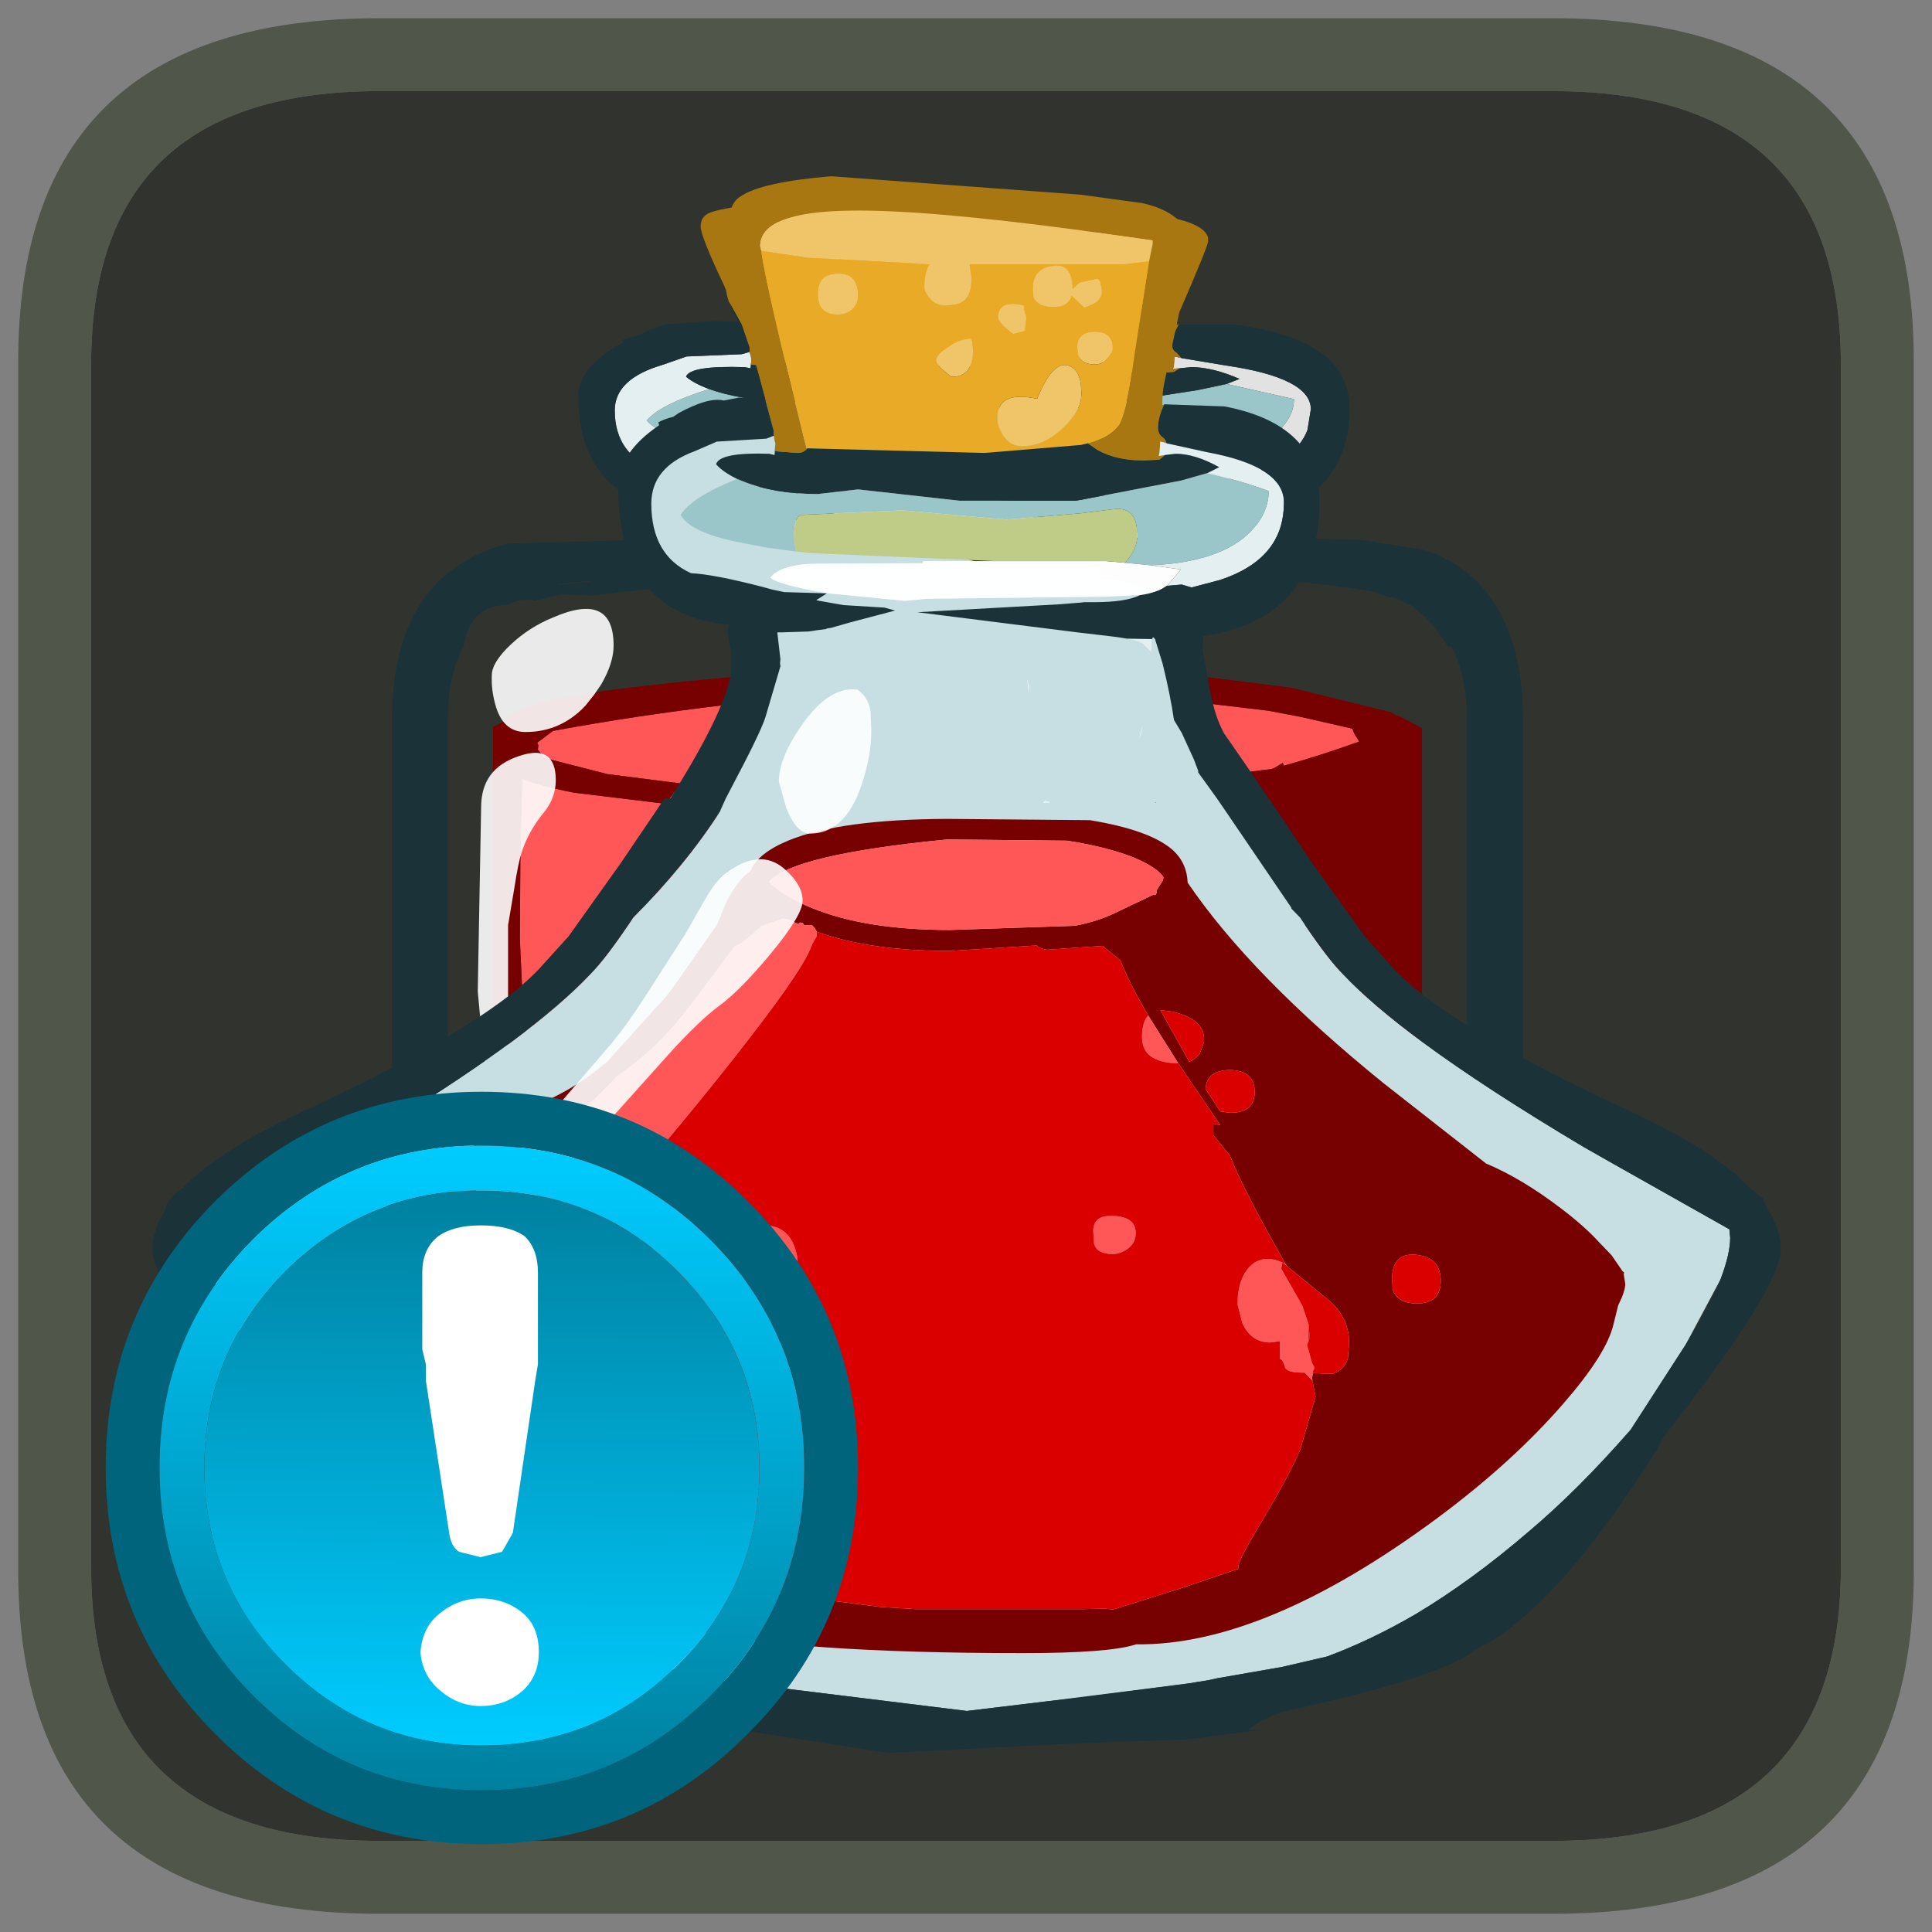 <?xml version="1.0" encoding="UTF-8" standalone="no"?>
<svg xmlns:ffdec="https://www.free-decompiler.com/flash" xmlns:xlink="http://www.w3.org/1999/xlink" ffdec:objectType="frame" height="53.0px" width="53.0px" xmlns="http://www.w3.org/2000/svg">
  <rect width="100%" height="100%" fill="#808080" stroke="none"/>
  <g transform="matrix(1.0, 0.0, 0.0, 1.0, 2.5, 2.5)">
    <use ffdec:characterId="1696" height="52.0" id="am_CacheIcon" transform="matrix(1.0, 0.0, 0.0, 1.0, -2.0, -2.0)" width="52.0" xlink:href="#sprite0"/>
    <use ffdec:characterId="1701" height="136.15" id="am_IconSmall" transform="matrix(0.308, 0.0, 0.0, 0.308, 8.25, 3.013)" width="100.75" xlink:href="#sprite1"/>
    <use ffdec:characterId="1708" height="188.05" id="am_IconLarge" transform="matrix(0.214, 0.0, 0.0, 0.23, 1.682, 2.335)" width="208.75" xlink:href="#sprite4"/>
    <use ffdec:characterId="433" height="41.95" id="am_PendingIcon" transform="matrix(0.492, 0.0, 0.0, 0.492, 0.4, 27.45)" width="41.95" xlink:href="#sprite8"/>
  </g>
  <defs>
    <g id="sprite0" transform="matrix(1.0, 0.0, 0.0, 1.0, 0.0, 0.0)">
      <use ffdec:characterId="1695" height="52.0" transform="matrix(1.0, 0.0, 0.0, 1.0, 0.0, 0.0)" width="52.0" xlink:href="#shape0"/>
    </g>
    <g id="shape0" transform="matrix(1.0, 0.0, 0.0, 1.0, 0.0, 0.0)">
      <path d="M50.0 42.5 L50.0 9.5 Q50.0 2.0 42.1 2.0 L9.9 2.0 Q2.0 2.0 2.0 9.5 L2.0 42.5 Q2.0 50.0 9.9 50.0 L42.1 50.0 Q50.0 50.0 50.0 42.5 M52.0 42.5 Q52.05 52.0 42.1 52.0 L9.9 52.0 Q-0.05 52.0 0.0 42.5 L0.0 9.5 Q-0.05 0.0 9.9 0.0 L42.1 0.0 Q52.05 0.0 52.0 9.5 L52.0 42.5" fill="#50564a" fill-rule="evenodd" stroke="none"/>
      <path d="M50.0 42.5 Q50.0 50.0 42.1 50.0 L9.9 50.0 Q2.0 50.0 2.0 42.5 L2.0 9.5 Q2.0 2.0 9.9 2.0 L42.1 2.0 Q50.0 2.0 50.0 9.5 L50.0 42.5" fill="#31342e" fill-rule="evenodd" stroke="none"/>
    </g>
    <g id="sprite1" transform="matrix(1.0, 0.0, 0.0, 1.0, 0.0, -5.4)">
      <use ffdec:characterId="1698" ffdec:characterName="a_DyeColorWrapper2" height="87.05" id="am_DyeSwap" transform="matrix(1.0, 0.0, 0.0, 1.0, 8.8, 46.5)" width="82.95" xlink:href="#sprite2"/>
      <use ffdec:characterId="1700" height="136.15" transform="matrix(1.0, 0.0, 0.0, 1.0, 0.0, 5.4)" width="100.75" xlink:href="#sprite3"/>
    </g>
    <g id="sprite2" transform="matrix(1.0, 0.0, 0.0, 1.0, 41.55, 39.0)">
      <use ffdec:characterId="1697" height="87.05" transform="matrix(1.0, 0.0, 0.0, 1.0, -41.55, -39.0)" width="82.95" xlink:href="#shape1"/>
    </g>
    <g id="shape1" transform="matrix(1.0, 0.0, 0.0, 1.0, 41.55, 39.0)">
      <path d="M25.55 -26.45 L25.4 -26.6 25.55 -26.6 25.55 -26.45 M-17.25 -26.4 L11.5 -26.25 13.5 -26.5 16.0 -26.5 16.15 -26.5 Q20.2 -24.35 22.35 -20.5 L23.05 -16.55 23.35 -15.0 23.25 14.3 Q23.25 20.55 23.6 29.25 L23.45 30.0 23.5 30.1 Q23.15 31.05 23.15 32.5 23.15 34.15 23.45 36.0 L22.95 38.15 Q21.6 41.5 18.65 43.75 L17.7 44.45 -15.65 44.45 -15.75 44.3 -15.8 44.3 -15.85 44.2 Q-23.1 42.3 -24.6 36.95 L-25.0 33.5 -25.0 33.35 Q-25.0 30.6 -24.6 26.1 L-24.5 25.2 -24.5 21.25 Q-24.5 2.35 -24.7 -3.15 L-24.95 -8.7 -25.05 -8.7 -25.05 -10.05 -25.1 -14.9 Q-24.75 -17.95 -23.9 -20.0 -22.95 -22.35 -19.85 -24.7 L-17.25 -26.4 M-23.2 44.1 L-23.7 44.1 -23.9 43.9 -24.05 43.95 -24.1 43.75 -24.15 43.7 -23.2 44.1 M-20.0 38.75 L-19.85 38.75 -20.0 38.65 -20.0 38.75" fill="#db0000" fill-rule="evenodd" stroke="none"/>
      <path d="M29.1 -29.8 L29.0 -30.05 28.25 -29.6 28.0 -29.5 27.15 -29.4 16.7 -28.05 11.5 -28.0 -21.7 -27.85 -21.9 -27.85 -23.3 -28.05 -29.55 -28.85 -31.15 -29.05 -36.8 -30.5 -37.35 -31.25 -37.3 -31.6 -37.4 -31.85 -36.0 -32.9 Q-20.8 -35.7 -5.25 -36.5 L13.8 -36.35 27.7 -34.7 30.6 -34.15 35.2 -33.1 35.35 -32.7 35.8 -31.95 Q32.5 -30.75 29.1 -29.8 M-17.25 -26.4 L-19.85 -24.7 Q-22.95 -22.35 -23.9 -20.0 -24.75 -17.95 -25.1 -14.9 L-25.05 -10.05 -25.05 -8.7 -24.95 -8.7 -24.7 -3.15 Q-24.5 2.35 -24.5 21.25 L-24.5 25.2 -24.6 26.1 Q-25.0 30.6 -25.0 33.35 L-25.0 33.5 -24.6 36.95 Q-23.1 42.3 -15.85 44.2 L-15.8 44.3 -22.9 44.25 -23.2 44.1 -24.15 43.7 -24.1 43.75 Q-28.45 41.25 -32.1 39.6 L-34.25 37.95 -36.85 36.4 -37.85 35.2 -38.6 34.1 -38.95 27.55 -38.9 26.65 -38.85 21.1 -38.6 6.75 -38.35 -6.9 -38.55 -8.7 -38.75 -8.7 -38.75 -9.95 -38.75 -10.05 -38.9 -13.25 -38.95 -14.5 -38.9 -22.25 -38.75 -28.35 -38.75 -28.65 Q-37.4 -28.05 -34.15 -27.4 L-25.5 -26.35 -23.1 -26.55 -17.2 -26.45 -17.25 -26.4 M-20.0 38.75 L-20.0 38.65 -19.85 38.75 -20.0 38.75" fill="#ff5757" fill-rule="evenodd" stroke="none"/>
      <path d="M25.55 -26.45 L25.55 -26.6 25.4 -26.6 25.55 -26.45 M29.1 -29.8 Q32.5 -30.75 35.8 -31.95 L35.35 -32.7 35.2 -33.1 30.6 -34.15 27.7 -34.7 13.8 -36.35 -5.25 -36.5 Q-20.8 -35.7 -36.0 -32.9 L-37.4 -31.85 -37.3 -31.6 -37.35 -31.25 -36.8 -30.5 -31.15 -29.05 -29.55 -28.85 -23.3 -28.05 -21.9 -27.85 -21.7 -27.85 11.5 -28.0 16.7 -28.05 27.15 -29.4 28.0 -29.5 28.25 -29.6 29.0 -30.05 29.1 -29.8 M38.7 -34.55 L39.05 -34.3 39.4 -34.2 41.4 -33.15 41.4 31.95 41.4 32.65 41.4 32.7 41.4 33.85 41.35 35.2 41.0 35.4 Q40.75 36.25 40.1 36.8 39.2 38.15 35.7 40.3 L34.75 41.35 34.4 41.35 32.3 42.75 24.35 47.6 23.75 47.4 22.0 47.7 18.1 47.5 16.2 47.6 15.6 47.55 15.55 47.45 -1.3 47.45 -1.55 47.45 -8.1 47.7 -20.7 48.05 Q-22.7 48.05 -24.55 47.35 L-24.75 47.35 Q-25.6 47.35 -31.7 43.5 L-34.7 41.5 Q-36.3 40.75 -38.0 39.25 L-41.05 37.05 Q-41.2 36.3 -41.55 35.7 L-41.45 34.5 -41.35 33.95 -41.35 33.85 -41.35 -33.25 -40.45 -33.7 Q-39.55 -34.8 -36.65 -35.55 -31.3 -36.9 -9.55 -38.6 L-9.25 -38.55 -5.35 -38.85 -0.45 -38.95 8.1 -39.0 8.5 -38.9 13.1 -38.85 29.75 -36.75 38.7 -34.55 M-15.8 44.3 L-15.75 44.3 -15.65 44.45 17.7 44.45 18.65 43.75 Q21.6 41.5 22.95 38.15 L23.45 36.0 Q23.15 34.15 23.15 32.5 23.15 31.05 23.5 30.1 L23.45 30.0 23.6 29.25 Q23.25 20.55 23.25 14.3 L23.35 -15.0 23.05 -16.55 22.35 -20.5 Q20.2 -24.35 16.15 -26.5 L16.0 -26.5 13.5 -26.5 11.5 -26.25 -17.25 -26.4 -17.2 -26.45 -23.1 -26.55 -25.5 -26.35 -34.15 -27.4 Q-37.4 -28.05 -38.75 -28.65 L-38.75 -28.35 -38.9 -22.25 -38.95 -14.5 -38.9 -13.25 -38.75 -10.05 -38.75 -9.95 -38.75 -8.7 -38.55 -8.7 -38.35 -6.9 -38.6 6.75 -38.85 21.1 -38.9 26.65 -38.95 27.55 -38.6 34.1 -37.85 35.2 -36.85 36.4 -34.25 37.95 -32.1 39.6 Q-28.45 41.25 -24.1 43.75 L-24.05 43.95 -23.9 43.9 -23.7 44.1 -23.2 44.1 -22.9 44.25 -15.8 44.3 M22.0 46.35 L23.6 46.05 21.95 46.35 22.0 46.35" fill="#770000" fill-rule="evenodd" stroke="none"/>
    </g>
    <g id="sprite3" transform="matrix(1.0, 0.0, 0.0, 1.0, 0.0, 0.0)">
      <use ffdec:characterId="1699" height="136.15" transform="matrix(1.0, 0.0, 0.0, 1.0, 0.0, 0.0)" width="100.75" xlink:href="#shape2"/>
    </g>
    <g id="shape2" transform="matrix(1.0, 0.0, 0.0, 1.0, 0.0, 0.0)">
      <path d="M100.6 123.05 L100.45 122.95 100.6 122.95 100.6 123.05" fill="#6ba5b8" fill-rule="evenodd" stroke="none"/>
      <path d="M70.35 14.0 L74.25 14.65 Q81.85 15.75 81.85 18.55 L81.55 20.4 Q80.45 23.3 75.55 24.55 L72.8 25.15 71.8 24.9 70.35 25.0 71.75 23.75 68.75 23.45 Q75.6 23.2 78.6 20.8 L79.25 20.2 Q80.35 19.0 80.35 17.65 L74.35 16.3 75.5 15.85 Q73.1 14.8 71.2 14.8 L70.2 14.9 69.55 14.95 69.65 14.75 69.7 13.85 70.35 14.0" fill="#ffffff" fill-opacity="0.855" fill-rule="evenodd" stroke="none"/>
      <path d="M31.85 13.45 L31.85 13.05 31.15 11.0 30.1 9.1 30.0 8.95 29.85 8.4 29.75 7.9 29.65 7.7 29.65 7.65 Q27.5 3.15 27.5 2.25 27.5 1.25 28.6 0.95 30.65 0.3 37.45 0.0 L67.9 1.25 Q72.25 1.8 72.7 3.25 L72.7 3.6 Q72.7 4.0 70.1 10.0 L69.9 11.0 69.9 11.05 69.95 11.0 70.1 11.0 Q69.5 12.05 69.5 12.75 69.5 13.3 69.9 13.5 L70.35 14.0 69.7 13.85 69.65 14.75 69.55 14.95 70.2 14.9 69.65 15.25 68.1 15.35 Q65.4 15.35 63.55 14.55 L62.6 14.0 Q64.8 13.5 65.55 12.65 L65.65 12.6 65.75 12.45 66.35 11.0 67.1 8.85 68.6 4.1 68.95 3.25 68.95 3.15 68.95 3.1 39.3 1.65 Q30.5 1.7 30.5 3.4 L30.65 3.6 Q30.9 4.85 34.0 11.0 L35.05 14.35 35.15 14.35 Q34.8 14.75 34.2 14.75 L32.0 14.6 32.0 14.35 32.0 14.0 31.95 13.8 31.85 13.45" fill="#a87711" fill-rule="evenodd" stroke="none"/>
      <path d="M30.65 3.6 L35.05 3.95 47.15 4.25 Q46.6 4.6 46.6 5.35 46.6 5.6 47.05 5.85 47.65 6.25 48.65 6.25 50.25 6.25 50.75 5.85 51.25 5.6 51.25 4.85 L51.05 4.25 66.15 4.25 68.6 4.1 67.1 8.85 66.35 11.0 65.75 12.45 65.65 12.6 65.55 12.65 Q64.8 13.5 62.6 14.0 L52.5 14.75 35.15 14.35 35.05 14.35 34.0 11.0 Q30.9 4.85 30.65 3.6 M61.8 11.0 L62.0 10.5 Q62.0 9.3 60.65 9.1 59.15 8.95 57.65 10.75 L54.1 11.0 Q53.75 11.4 53.75 12.1 L54.15 13.2 Q54.85 14.25 56.2 14.25 58.35 14.25 60.25 12.75 61.4 11.85 61.8 11.0 M63.3 7.5 Q61.6 7.5 61.6 8.25 L61.65 8.65 Q62.1 9.1 63.3 9.1 L64.6 8.75 65.05 8.3 Q65.05 7.5 63.3 7.5 M63.85 5.1 L63.55 4.95 61.75 5.15 61.1 5.45 Q61.1 4.2 59.2 4.3 57.2 4.45 57.2 5.45 L57.3 5.85 Q57.7 6.3 59.2 6.3 60.7 6.3 61.05 5.75 L62.25 6.35 63.3 6.15 Q64.0 5.95 64.0 5.5 L63.85 5.1 M53.8 6.8 Q53.8 7.1 55.3 7.65 L56.4 7.5 56.6 6.8 56.35 6.25 Q53.8 5.95 53.8 6.8 M50.9 9.35 Q51.4 9.0 51.4 8.45 L51.3 8.0 51.15 7.85 48.8 8.3 Q47.75 8.65 47.75 8.9 47.75 9.1 49.25 9.7 L50.9 9.35 M40.1 5.75 Q40.1 4.7 38.2 4.7 36.15 4.7 36.15 5.7 L36.35 6.25 Q36.85 6.7 38.1 6.7 L39.55 6.45 40.1 5.75" fill="#e9aa27" fill-rule="evenodd" stroke="none"/>
      <path d="M68.6 4.1 L66.15 4.25 51.05 4.25 51.25 4.85 Q51.25 5.6 50.75 5.85 50.25 6.25 48.65 6.25 47.65 6.25 47.05 5.85 46.6 5.6 46.6 5.35 46.6 4.6 47.15 4.25 L35.05 3.95 30.65 3.6 30.5 3.4 Q30.5 1.7 39.3 1.65 L68.95 3.1 68.95 3.15 68.95 3.25 68.6 4.1 M63.85 5.1 L64.0 5.5 Q64.0 5.95 63.3 6.15 L62.25 6.35 61.05 5.75 Q60.7 6.3 59.2 6.3 57.7 6.3 57.3 5.85 L57.2 5.45 Q57.2 4.45 59.2 4.3 61.1 4.2 61.1 5.45 L61.75 5.15 63.55 4.95 63.85 5.1 M63.3 7.5 Q65.05 7.5 65.05 8.3 L64.6 8.75 63.3 9.1 Q62.1 9.1 61.65 8.65 L61.6 8.25 Q61.6 7.5 63.3 7.5 M61.8 11.0 Q61.4 11.85 60.25 12.75 58.35 14.25 56.2 14.25 54.85 14.25 54.15 13.2 L53.75 12.1 Q53.75 11.4 54.1 11.0 L57.65 10.75 Q59.15 8.95 60.65 9.1 62.0 9.3 62.0 10.5 L61.8 11.0 M50.9 9.35 L49.25 9.7 Q47.75 9.1 47.75 8.9 47.75 8.65 48.8 8.3 L51.15 7.85 51.3 8.0 51.4 8.45 Q51.4 9.0 50.9 9.35 M53.8 6.8 Q53.8 5.95 56.35 6.25 L56.6 6.8 56.4 7.5 55.3 7.65 Q53.8 7.1 53.8 6.8 M40.1 5.75 L39.55 6.45 38.1 6.7 Q36.85 6.7 36.35 6.25 L36.15 5.7 Q36.15 4.7 38.2 4.7 40.1 4.7 40.1 5.75" fill="#f0c56a" fill-rule="evenodd" stroke="none"/>
      <path d="M74.35 16.3 L80.35 17.65 Q80.35 19.0 79.25 20.2 L78.6 20.8 Q75.6 23.2 68.75 23.45 L66.25 23.2 Q67.45 22.25 67.45 21.1 67.45 18.9 65.2 19.05 L54.65 19.85 44.4 19.2 34.45 19.55 Q33.85 19.75 33.85 21.25 33.85 21.95 34.0 22.35 L31.2 22.1 28.2 21.6 Q23.7 20.85 22.7 19.55 23.85 18.15 28.25 16.75 L28.85 16.95 Q31.95 17.9 36.15 17.9 L40.1 17.55 50.1 18.45 61.4 18.45 71.75 16.85 74.35 16.3" fill="#9ac6c9" fill-rule="evenodd" stroke="none"/>
      <path d="M70.35 25.0 L70.1 25.15 67.8 25.7 67.75 25.7 65.0 25.85 64.4 25.85 46.85 26.0 44.7 26.2 37.15 25.6 37.05 25.6 37.0 25.6 31.5 24.4 Q32.45 23.3 36.2 23.3 L46.45 23.25 46.45 23.1 53.5 23.1 64.4 23.1 66.25 23.2 68.75 23.45 71.75 23.75 70.35 25.0" fill="#ffffff" fill-opacity="0.988" fill-rule="evenodd" stroke="none"/>
      <path d="M34.0 22.35 Q33.85 21.95 33.85 21.25 33.85 19.75 34.45 19.55 L44.4 19.2 54.65 19.85 65.2 19.05 Q67.45 18.9 67.45 21.1 67.45 22.25 66.25 23.2 L64.4 23.1 53.5 23.1 35.5 22.5 34.35 22.35 34.0 22.35" fill="#becc88" fill-rule="evenodd" stroke="none"/>
      <path d="M66.0 29.05 L68.7 29.1 69.2 29.1 69.1 30.0 68.65 30.0 66.8 30.0 66.0 29.05" fill="#ffffff" fill-opacity="0.498" fill-rule="evenodd" stroke="none"/>
      <path d="M42.3 30.0 L42.25 29.85 Q42.3 29.55 42.65 29.55 L42.85 30.0 42.3 30.0" fill="#daffff" fill-rule="evenodd" stroke="none"/>
      <path d="M67.75 25.7 L67.65 25.75 65.75 26.2 63.25 26.25 62.25 26.25 59.85 26.45 45.9 27.05 61.6 28.6 65.4 28.95 66.0 29.05 66.8 30.0 42.85 30.0 42.65 29.55 Q42.3 29.55 42.25 29.85 L42.3 30.0 34.25 30.0 Q34.6 28.9 35.2 28.5 L37.15 28.3 39.25 27.85 43.75 26.9 42.7 26.7 38.7 26.5 37.75 26.35 36.15 26.15 36.0 26.1 36.3 25.95 37.05 25.6 37.15 25.6 44.7 26.2 46.85 26.0 64.4 25.85 65.0 25.85 67.75 25.7 M37.0 25.6 L32.9 25.5 31.7 25.3 30.95 25.15 23.75 24.05 Q19.85 22.65 19.85 18.65 19.85 15.85 24.1 14.6 L26.25 13.85 31.15 13.65 31.85 13.45 31.95 13.8 32.0 14.0 32.0 14.35 31.95 14.9 31.4 14.8 Q26.55 14.65 26.2 15.65 26.9 16.25 28.25 16.75 23.85 18.15 22.7 19.55 23.7 20.85 28.2 21.6 L31.2 22.1 34.0 22.35 34.35 22.35 35.5 22.5 53.5 23.1 46.45 23.1 46.45 23.25 36.2 23.3 Q32.45 23.3 31.5 24.4 L37.0 25.6" fill="#e3eff1" fill-rule="evenodd" stroke="none"/>
      <path d="M70.35 25.0 L71.8 24.9 72.8 25.15 75.55 24.55 Q80.45 23.3 81.55 20.4 L81.85 18.55 Q81.85 15.75 74.25 14.65 L70.35 14.0 69.9 13.5 Q69.5 13.3 69.5 12.75 69.5 12.05 70.1 11.0 L75.0 11.0 76.0 11.15 Q85.3 12.55 85.3 18.5 85.3 27.3 74.65 28.8 L74.85 29.0 75.55 29.85 76.75 30.0 86.15 30.15 91.8 31.05 Q93.15 31.4 93.95 31.95 L93.95 31.9 Q100.75 35.65 100.75 46.25 L100.75 113.95 100.6 116.95 100.65 117.45 Q100.65 118.3 99.85 119.3 98.85 121.9 89.05 127.45 L87.7 128.5 83.8 131.65 Q80.15 134.35 77.4 135.35 L76.3 136.15 23.45 136.15 18.85 132.45 Q14.95 129.95 8.0 124.8 L4.95 123.1 2.5 120.65 2.45 120.65 2.35 120.55 2.3 120.5 1.6 120.0 1.6 119.95 1.3 119.75 Q0.25 118.1 0.2 117.25 L0.15 116.95 0.05 116.6 0.1 116.65 0.0 113.95 0.0 46.25 0.0 46.15 Q0.05 33.85 9.35 30.8 L9.65 30.7 10.5 30.45 10.6 30.5 10.7 30.5 25.25 30.1 26.35 28.65 26.85 27.95 Q16.6 27.0 16.6 17.4 16.6 14.75 20.6 12.6 L20.55 12.35 22.0 11.95 22.55 11.65 Q23.5 11.25 24.3 11.0 L26.95 10.8 28.45 10.7 30.8 10.75 30.1 9.1 31.15 11.0 31.85 13.05 31.85 13.45 31.15 13.65 26.25 13.85 24.1 14.6 Q19.85 15.85 19.85 18.65 19.85 22.65 23.75 24.05 L30.95 25.15 31.7 25.3 32.9 25.5 37.0 25.6 37.05 25.6 36.3 25.95 36.0 26.1 36.15 26.15 37.75 26.35 38.7 26.5 42.7 26.7 43.75 26.9 39.25 27.85 37.15 28.3 35.2 28.5 Q34.6 28.9 34.25 30.0 L33.15 30.0 32.95 30.45 32.7 30.9 31.4 32.45 Q28.75 34.9 24.4 34.6 L22.7 34.6 17.75 35.15 15.1 35.05 12.6 35.65 12.55 35.5 11.35 35.55 10.5 35.9 10.55 35.95 Q6.95 35.95 6.4 39.65 5.0 42.2 5.0 46.15 L5.0 46.25 5.0 113.95 5.2 116.7 5.45 116.95 7.55 119.15 Q10.9 120.8 15.0 123.6 L24.5 130.5 25.5 131.1 27.35 131.1 27.35 131.15 58.05 131.15 60.0 130.85 60.0 130.75 75.35 130.75 75.45 130.3 77.6 129.2 77.9 128.65 78.0 128.4 78.05 129.25 Q89.45 120.8 95.5 117.2 L95.75 113.95 95.75 46.25 Q95.75 42.2 94.35 39.65 L94.1 39.75 93.1 38.25 Q92.1 37.0 90.95 36.2 L91.0 36.15 90.0 35.65 89.35 35.35 88.75 35.3 Q87.6 34.8 87.15 34.75 79.8 33.6 75.75 33.8 L73.45 33.7 Q70.45 33.4 69.3 31.95 68.7 31.2 68.65 30.0 L69.1 30.0 69.2 29.1 68.7 29.1 66.0 29.05 65.4 28.95 61.6 28.6 45.9 27.05 59.85 26.45 62.25 26.25 63.25 26.25 65.75 26.2 67.65 25.75 67.75 25.7 67.8 25.7 70.1 25.15 70.35 25.0 M70.2 14.9 L71.2 14.8 Q73.1 14.8 75.5 15.85 L74.35 16.3 71.75 16.85 61.4 18.45 50.1 18.45 40.1 17.55 36.15 17.9 Q31.95 17.9 28.85 16.95 L28.25 16.75 Q26.9 16.25 26.2 15.65 26.55 14.65 31.4 14.8 L31.95 14.9 32.0 14.35 32.0 14.6 34.2 14.75 Q34.8 14.75 35.15 14.35 L52.5 14.75 62.6 14.0 63.55 14.55 Q65.4 15.35 68.1 15.35 L69.65 15.25 70.2 14.9 M73.85 29.6 L74.0 29.65 74.1 29.65 73.9 29.35 73.85 29.6 M14.8 34.2 L17.6 33.9 17.6 33.85 14.75 34.15 14.8 34.2 M22.75 31.75 L23.35 31.65 22.7 31.65 22.75 31.75 M98.2 117.25 L98.1 117.25 98.15 117.3 98.2 117.25" fill="#1c3239" fill-rule="evenodd" stroke="none"/>
      <path d="M8.9 42.25 Q8.9 41.1 10.6 39.5 12.25 37.95 14.35 37.1 19.75 34.75 19.75 39.6 19.75 41.15 18.65 43.05 L18.0 44.0 17.2 45.0 Q15.0 47.3 11.9 47.3 9.85 47.3 9.2 44.8 8.85 43.55 8.9 42.25 M13.55 54.45 Q12.15 56.15 11.55 58.05 11.25 58.95 10.9 61.25 L10.35 64.5 10.35 79.75 10.65 82.65 10.55 84.75 10.5 84.95 9.8 85.1 Q8.95 85.1 7.65 70.4 L7.95 54.0 Q7.95 50.55 11.3 49.45 14.6 48.3 14.6 51.6 14.6 53.15 13.55 54.45" fill="#ffffff" fill-opacity="0.898" fill-rule="evenodd" stroke="none"/>
    </g>
    <g id="sprite4" transform="matrix(1.0, 0.0, 0.0, 1.0, 100.7, 72.25)">
      <use ffdec:characterId="1703" height="153.0" transform="matrix(1.0, 0.0, 0.0, 1.0, -94.2, -42.2)" width="195.75" xlink:href="#sprite5"/>
      <use ffdec:characterId="1705" ffdec:characterName="a_DyeColorWrapper1" height="99.5" id="am_DyeSwap" transform="matrix(1.0, 0.0, 0.0, 1.0, -78.75, 4.4)" width="166.85" xlink:href="#sprite6"/>
      <use ffdec:characterId="1707" height="188.05" transform="matrix(1.0, 0.0, 0.0, 1.0, -100.7, -72.25)" width="208.75" xlink:href="#sprite7"/>
    </g>
    <g id="sprite5" transform="matrix(1.0, 0.0, 0.0, 1.0, 0.0, 16.6)">
      <use ffdec:characterId="1702" height="153.0" transform="matrix(1.0, 0.0, 0.0, 1.0, 0.0, -16.6)" width="195.75" xlink:href="#shape3"/>
    </g>
    <g id="shape3" transform="matrix(1.0, 0.0, 0.0, 1.0, 0.0, 16.6)">
      <path d="M58.6 -12.1 Q58.6 -12.55 59.2 -12.85 L61.25 -13.75 61.95 -14.45 Q62.1 -14.85 63.05 -15.2 L66.8 -15.85 76.35 -16.6 77.0 -16.45 77.3 -15.7 Q77.3 -14.7 73.75 -12.0 69.85 -9.05 67.35 -9.55 L66.15 -7.65 64.5 -5.65 Q65.2 -4.3 66.5 -4.0 67.45 -3.8 70.1 -4.0 L85.1 -3.55 93.25 -2.15 99.4 -0.6 99.35 0.0 110.2 0.0 111.8 0.0 114.85 0.0 115.05 1.35 Q117.15 1.25 120.6 2.45 L121.25 2.7 Q121.55 2.85 121.55 3.5 121.55 4.4 120.8 4.9 L122.25 5.15 122.25 6.7 122.25 6.85 122.15 7.85 122.3 8.05 Q123.05 8.9 123.55 10.3 L125.65 14.9 126.9 17.55 127.25 17.45 125.95 14.0 Q125.1 11.9 125.1 10.65 L125.2 9.65 Q125.45 9.25 126.35 9.25 126.6 9.25 128.05 13.45 L130.0 18.5 130.2 18.85 134.25 24.5 137.1 28.6 137.05 29.05 136.95 29.2 135.95 29.35 Q135.15 29.35 134.75 28.85 134.3 28.3 134.1 28.3 L133.05 28.35 133.05 28.8 Q133.05 29.2 133.35 29.45 L133.65 30.1 133.65 30.6 133.6 30.75 135.05 32.9 141.4 42.05 141.25 42.6 141.25 42.65 Q144.3 46.85 146.15 48.55 149.8 52.15 156.35 56.65 164.45 62.2 177.0 69.15 L180.5 71.0 195.65 78.95 195.75 79.95 Q195.75 81.9 194.5 84.95 L190.05 92.7 183.0 102.85 Q176.2 110.1 169.8 115.1 162.55 120.9 155.35 124.9 149.7 127.95 144.1 129.9 L138.3 131.15 130.0 132.5 128.75 132.75 127.4 132.95 126.45 133.1 108.15 135.25 97.9 136.4 70.85 133.3 65.75 132.5 51.65 129.9 Q48.1 128.65 44.55 127.05 35.25 122.6 25.9 115.1 21.25 111.45 16.35 106.6 L16.0 106.25 14.2 104.4 13.05 103.15 12.7 102.85 5.65 92.7 Q0.0 83.95 0.0 79.95 L0.1 78.95 0.55 78.7 8.05 74.85 11.6 72.9 11.6 73.0 Q14.75 71.2 18.75 69.15 L25.0 65.65 Q33.4 60.8 39.45 56.65 45.95 52.15 49.6 48.55 51.65 46.65 55.15 41.75 61.65 35.7 65.95 29.55 L64.45 29.95 Q63.55 29.95 63.35 29.65 L62.95 28.45 62.35 28.35 Q62.05 28.35 60.45 29.95 58.85 31.5 58.35 31.5 L57.75 31.35 57.55 31.2 57.45 30.65 62.95 23.55 Q68.4 16.7 68.4 11.5 L68.1 9.85 67.8 8.2 Q67.8 6.6 69.1 8.05 L70.45 9.85 Q71.1 9.85 71.2 11.5 L71.2 13.25 70.6 19.1 70.9 20.05 70.95 20.2 72.0 17.95 71.95 15.6 Q71.95 12.15 72.35 8.0 72.2 5.65 72.35 4.35 L72.4 4.1 69.25 3.65 66.8 4.0 Q62.45 4.0 58.4 -0.4 55.15 -3.95 55.15 -5.15 L55.25 -6.1 56.65 -5.8 57.4 -5.45 Q57.05 -6.45 57.05 -7.2 57.05 -8.2 57.85 -9.95 L58.6 -12.1" fill="#c7dfe2" fill-rule="evenodd" stroke="none"/>
    </g>
    <g id="sprite6" transform="matrix(1.0, 0.0, 0.0, 1.0, 84.2, 48.2)">
      <use ffdec:characterId="1704" height="99.5" transform="matrix(1.0, 0.0, 0.0, 1.0, -84.2, -48.2)" width="166.85" xlink:href="#shape4"/>
    </g>
    <g id="shape4" transform="matrix(1.0, 0.0, 0.0, 1.0, 84.2, 48.2)">
      <path d="M26.55 -40.6 Q34.7 -29.45 51.7 -16.65 L64.8 -7.1 Q69.4 -5.3 74.4 -1.75 77.45 0.4 79.3 2.3 L80.9 3.85 82.3 5.75 82.5 5.9 82.45 6.1 82.65 7.25 Q82.65 8.15 81.75 9.8 L81.15 12.05 Q80.3 15.55 74.8 21.45 68.25 28.5 58.55 35.2 36.4 50.45 19.95 50.25 16.6 51.3 5.45 51.3 -24.05 51.3 -36.7 48.55 -40.25 47.8 -42.6 46.65 -49.5 46.35 -60.5 38.0 -70.7 30.25 -74.75 23.75 L-74.55 23.75 -78.0 18.9 Q-84.2 9.45 -84.2 7.2 L-83.75 5.55 -83.75 5.4 Q-83.75 2.6 -69.65 -6.3 -58.3 -13.45 -54.3 -15.2 -51.1 -16.7 -47.85 -19.25 L-41.65 -25.65 -40.35 -26.95 -39.3 -28.25 -33.8 -35.55 -32.5 -38.45 Q-31.0 -41.05 -29.45 -42.0 -28.6 -44.1 -24.55 -45.65 -17.9 -48.15 -4.25 -48.2 L14.0 -48.05 Q21.55 -46.9 24.5 -44.6 26.45 -43.05 26.55 -40.6 M24.65 -25.2 L23.05 -25.4 26.75 -19.25 Q27.55 -19.5 28.1 -20.2 L28.65 -21.55 28.65 -22.0 Q28.65 -24.3 24.65 -25.2 M22.6 -39.4 L22.55 -39.65 23.4 -40.9 23.45 -41.25 Q22.65 -42.4 19.75 -43.55 16.3 -44.85 11.1 -45.6 L-4.25 -45.75 Q-24.05 -43.95 -27.15 -40.7 -25.05 -38.85 -21.55 -37.55 -14.65 -34.95 -3.95 -34.95 L12.1 -35.45 Q14.85 -35.95 16.95 -36.85 L22.25 -39.2 22.4 -39.1 22.6 -39.4 M21.5 -24.75 Q19.0 -28.7 17.95 -31.3 L15.65 -33.05 8.55 -32.6 Q7.6 -32.7 7.2 -33.1 L-3.95 -32.45 Q-14.25 -32.45 -21.0 -34.75 L-21.3 -35.25 -21.65 -35.55 -22.6 -35.5 -22.75 -35.75 -23.1 -35.85 -23.4 -35.65 -24.45 -36.15 -24.6 -36.2 -25.35 -36.3 -28.1 -35.4 -29.15 -34.5 Q-30.6 -33.3 -31.5 -33.0 L-36.9 -26.3 Q-41.3 -20.8 -46.55 -17.55 -49.55 -14.55 -50.85 -13.7 L-69.5 -2.45 -74.5 0.65 Q-74.8 1.6 -76.0 2.95 -77.55 4.75 -77.55 6.45 -77.55 8.45 -76.35 10.65 -75.4 12.5 -75.2 13.45 -69.95 21.2 -68.1 23.45 -65.8 25.15 -62.7 28.15 L-57.5 33.1 -55.0 35.1 Q-49.05 37.2 -45.45 38.75 -42.6 41.3 -39.5 41.7 L-38.7 42.15 -25.05 44.35 -12.75 45.8 -8.4 46.05 13.2 46.05 15.9 46.0 17.0 46.1 25.9 43.5 33.05 41.25 33.05 40.95 Q33.05 40.25 35.95 35.75 39.5 30.25 41.0 27.0 L42.95 20.7 42.55 18.8 42.5 18.5 42.6 17.9 45.15 18.0 Q46.7 17.45 47.1 16.1 L47.25 14.25 Q47.25 11.5 44.95 9.45 L39.3 5.15 39.1 4.9 39.05 4.8 Q33.5 -4.3 32.0 -8.0 L29.85 -10.5 29.85 -11.85 30.75 -11.65 25.35 -19.05 21.5 -24.75 M59.0 6.9 Q59.0 4.15 55.95 3.8 52.75 3.45 52.75 6.75 L52.85 8.0 Q53.55 9.6 55.95 9.6 59.0 9.6 59.0 6.9 M30.75 -13.3 L32.05 -13.15 Q35.15 -13.15 35.15 -15.65 35.15 -18.15 32.05 -18.25 29.0 -18.25 28.85 -16.0 L30.75 -13.3 M42.05 12.05 L42.2 13.65 42.05 14.1 42.05 12.05" fill="#770000" fill-rule="evenodd" stroke="none"/>
      <path d="M22.6 -39.4 L22.4 -39.1 22.25 -39.2 16.95 -36.85 Q14.85 -35.95 12.1 -35.45 L-3.95 -34.95 Q-14.65 -34.95 -21.55 -37.55 -25.05 -38.85 -27.15 -40.7 -24.05 -43.95 -4.25 -45.75 L11.1 -45.6 Q16.3 -44.85 19.75 -43.55 22.65 -42.4 23.45 -41.25 L23.4 -40.9 22.55 -39.65 22.6 -39.4 M-21.0 -34.75 L-21.0 -34.2 -21.6 -33.2 Q-21.9 -32.35 -22.85 -30.85 L-22.95 -30.7 Q-26.1 -25.9 -36.05 -14.5 -44.6 -4.75 -50.55 1.0 L-50.5 1.75 -50.15 1.95 Q-50.5 2.2 -49.55 2.25 L-49.65 2.35 Q-45.65 3.0 -45.65 5.75 -45.65 6.9 -46.0 7.8 -44.85 6.65 -42.35 7.0 L-42.1 7.1 -42.1 6.75 -42.1 3.6 Q-42.0 1.1 -41.3 -0.05 -39.7 -2.55 -35.95 -2.55 -31.85 -2.55 -30.5 1.2 L-29.35 0.75 Q-28.45 0.3 -27.65 0.3 -24.15 0.3 -23.45 4.25 -23.45 5.5 -25.15 5.85 L-29.95 6.75 -32.0 9.4 Q-33.1 10.5 -35.05 10.5 L-37.9 10.4 -37.9 11.1 Q-37.9 12.25 -38.6 13.15 -39.85 14.75 -42.45 14.75 -45.5 14.75 -46.45 12.25 L-46.75 10.4 -46.65 9.15 Q-47.9 11.1 -50.75 11.1 -54.3 11.1 -55.5 8.8 L-58.7 12.3 -58.6 13.6 Q-59.7 13.85 -59.7 15.75 -59.7 20.85 -54.45 28.4 -51.5 32.7 -48.25 35.7 L-47.9 36.1 -45.45 38.75 Q-49.05 37.2 -55.0 35.1 L-57.5 33.1 -62.7 28.15 Q-65.8 25.15 -68.1 23.45 -69.95 21.2 -75.2 13.45 -75.4 12.5 -76.35 10.65 -77.55 8.45 -77.55 6.45 -77.55 4.75 -76.0 2.95 -74.8 1.6 -74.5 0.65 L-69.5 -2.45 -50.85 -13.7 Q-49.55 -14.55 -46.55 -17.55 -41.3 -20.8 -36.9 -26.3 L-31.5 -33.0 Q-30.6 -33.3 -29.15 -34.5 L-28.1 -35.4 -25.35 -36.3 -24.6 -36.2 -24.45 -36.15 -23.4 -35.65 -23.1 -35.85 -22.75 -35.75 -22.6 -35.5 -21.65 -35.55 -21.3 -35.25 -21.0 -34.75 M42.55 18.8 L41.7 18.0 41.55 17.85 41.45 17.85 Q39.25 17.85 39.05 17.25 38.8 16.35 38.4 16.2 L38.4 14.1 37.15 14.25 Q34.65 14.25 33.55 11.9 L32.95 9.7 Q32.95 6.45 34.8 4.95 36.35 3.75 38.7 4.7 L39.1 4.9 39.3 5.15 38.7 4.7 38.55 5.45 41.25 9.85 42.05 12.05 42.05 14.1 41.85 14.55 42.05 15.15 42.5 16.7 42.75 17.1 Q42.85 17.45 42.6 17.65 L42.6 17.9 42.5 18.5 42.55 18.8 M25.35 -19.05 Q21.2 -19.1 20.75 -21.55 L20.7 -22.15 Q20.7 -23.95 21.5 -24.75 L25.35 -19.05 M14.45 0.95 Q14.45 -0.85 16.7 -0.85 19.9 -0.85 19.9 1.2 19.9 2.45 18.75 3.15 17.85 3.7 16.95 3.7 14.9 3.7 14.55 2.45 L14.45 0.95 M-25.75 20.75 Q-29.6 20.75 -29.6 17.55 -29.6 13.35 -26.05 14.15 -22.55 14.95 -22.55 17.7 -22.55 20.75 -25.75 20.75" fill="#ff5757" fill-rule="evenodd" stroke="none"/>
      <path d="M24.65 -25.2 Q28.65 -24.3 28.65 -22.0 L28.65 -21.55 28.1 -20.2 Q27.55 -19.5 26.75 -19.25 L23.05 -25.4 24.65 -25.2 M-21.0 -34.75 Q-14.25 -32.45 -3.95 -32.45 L7.2 -33.1 Q7.6 -32.7 8.55 -32.6 L15.65 -33.05 17.95 -31.3 Q19.0 -28.7 21.5 -24.75 20.7 -23.95 20.7 -22.15 L20.75 -21.55 Q21.2 -19.1 25.35 -19.05 L30.75 -11.65 29.85 -11.85 29.85 -10.5 32.0 -8.0 Q33.5 -4.3 39.05 4.8 L39.1 4.9 38.7 4.7 Q36.35 3.75 34.8 4.95 32.95 6.45 32.95 9.7 L33.55 11.9 Q34.65 14.25 37.15 14.25 L38.4 14.1 38.4 16.2 Q38.8 16.35 39.05 17.25 39.25 17.85 41.45 17.85 L41.55 17.85 41.7 18.0 42.55 18.8 42.95 20.7 41.0 27.0 Q39.5 30.25 35.95 35.75 33.05 40.25 33.05 40.95 L33.05 41.25 25.9 43.5 17.0 46.1 15.9 46.0 13.2 46.05 -8.4 46.05 -12.75 45.8 -25.05 44.35 -38.7 42.15 -39.5 41.7 Q-42.6 41.3 -45.45 38.75 L-47.9 36.1 -48.25 35.7 Q-51.5 32.7 -54.45 28.4 -59.7 20.85 -59.7 15.75 -59.7 13.85 -58.6 13.6 L-58.7 12.3 -55.5 8.8 Q-54.3 11.1 -50.75 11.1 -47.9 11.1 -46.65 9.15 L-46.75 10.4 -46.45 12.25 Q-45.5 14.75 -42.45 14.75 -39.85 14.75 -38.6 13.15 -37.9 12.25 -37.9 11.1 L-37.9 10.4 -35.05 10.5 Q-33.1 10.5 -32.0 9.4 L-29.95 6.75 -25.15 5.85 Q-23.45 5.5 -23.45 4.25 -24.15 0.3 -27.65 0.3 -28.45 0.3 -29.35 0.75 L-30.5 1.2 Q-31.85 -2.55 -35.95 -2.55 -39.7 -2.55 -41.3 -0.05 -42.0 1.1 -42.1 3.6 L-42.1 6.75 -42.1 7.1 -42.35 7.0 Q-44.85 6.65 -46.0 7.8 -45.65 6.9 -45.65 5.75 -45.65 3.0 -49.65 2.35 L-49.55 2.25 Q-50.5 2.2 -50.15 1.95 L-50.5 1.75 -50.55 1.0 Q-44.6 -4.75 -36.05 -14.5 -26.1 -25.9 -22.95 -30.7 L-22.85 -30.85 Q-21.9 -32.35 -21.6 -33.2 L-21.0 -34.2 -21.0 -34.75 M30.75 -13.3 L28.85 -16.0 Q29.0 -18.25 32.05 -18.25 35.15 -18.15 35.15 -15.65 35.15 -13.15 32.05 -13.15 L30.75 -13.3 M59.0 6.9 Q59.0 9.6 55.95 9.6 53.55 9.6 52.85 8.0 L52.75 6.75 Q52.75 3.45 55.95 3.8 59.0 4.15 59.0 6.9 M42.05 12.05 L41.25 9.85 38.55 5.45 38.7 4.7 39.3 5.15 44.95 9.45 Q47.25 11.5 47.25 14.25 L47.1 16.1 Q46.7 17.45 45.15 18.0 L42.6 17.9 42.6 17.65 Q42.85 17.45 42.75 17.1 L42.5 16.7 42.05 15.15 41.85 14.55 42.05 14.1 42.2 13.65 42.05 12.05 M14.45 0.95 L14.55 2.45 Q14.9 3.7 16.95 3.7 17.85 3.7 18.75 3.15 19.9 2.45 19.9 1.2 19.9 -0.85 16.7 -0.85 14.45 -0.85 14.45 0.95 M-25.75 20.75 Q-22.55 20.75 -22.55 17.7 -22.55 14.95 -26.05 14.15 -29.6 13.35 -29.6 17.55 -29.6 20.75 -25.75 20.75" fill="#db0000" fill-rule="evenodd" stroke="none"/>
    </g>
    <g id="sprite7" transform="matrix(1.0, 0.0, 0.0, 1.0, 0.0, 0.0)">
      <use ffdec:characterId="1706" height="188.05" transform="matrix(1.0, 0.0, 0.0, 1.0, 0.0, 0.0)" width="208.75" xlink:href="#shape5"/>
    </g>
    <g id="shape5" transform="matrix(1.0, 0.0, 0.0, 1.0, 0.0, 0.0)">
      <path d="M128.7 74.75 L128.5 74.75 128.6 74.65 128.7 74.75" fill="#6ba5b8" fill-rule="evenodd" stroke="none"/>
      <path d="M124.9 55.15 L128.15 55.2 128.1 55.25 128.05 56.75 127.7 56.45 126.95 55.75 Q126.2 55.3 124.9 55.15 M128.5 55.2 L128.55 55.2 128.55 55.3 128.5 55.2 M112.4 60.85 L112.3 61.6 112.1 59.9 112.4 60.85 M114.8 74.55 L114.8 74.75 114.4 74.75 114.35 74.5 114.4 74.45 114.8 74.55 M126.8 66.25 L126.5 67.2 Q126.55 66.5 126.95 65.45 L126.8 66.25" fill="#ffffff" fill-opacity="0.498" fill-rule="evenodd" stroke="none"/>
      <path d="M77.35 22.45 L77.25 22.1 77.0 20.7 76.9 19.6 76.8 19.0 76.8 18.8 Q73.95 7.75 73.95 5.5 73.95 3.2 75.4 2.4 78.05 0.7 87.0 0.0 L119.0 2.2 126.85 3.2 Q132.5 4.35 133.1 8.1 L133.1 8.9 Q133.1 9.8 129.7 24.7 129.45 25.75 129.45 27.3 L129.7 27.2 Q128.9 28.8 128.9 29.95 128.9 30.75 129.45 31.1 129.9 31.4 130.0 31.85 L129.2 31.65 129.1 33.0 129.0 33.35 129.8 33.25 129.1 33.8 127.05 33.9 Q123.55 33.9 121.15 32.65 L119.9 31.85 Q122.75 31.1 123.75 29.8 L123.85 29.7 124.0 29.5 Q125.0 27.55 125.8 21.85 L127.75 10.15 128.2 8.1 128.2 7.75 128.2 7.65 119.0 6.45 Q98.95 3.95 89.4 4.1 77.9 4.25 77.9 8.35 L78.05 8.9 Q78.5 12.55 83.85 32.45 L83.95 32.45 Q83.5 33.0 82.7 33.0 L79.85 32.8 79.85 31.85 79.75 31.55 79.65 30.95 79.65 30.4 77.35 22.45" fill="#a87711" fill-rule="evenodd" stroke="none"/>
      <path d="M78.05 8.9 L77.9 8.35 Q77.9 4.25 89.4 4.1 98.95 3.95 119.0 6.45 L128.2 7.65 128.2 7.75 128.2 8.1 127.75 10.15 124.55 10.5 104.75 10.5 105.0 12.1 Q105.0 13.8 104.4 14.45 103.75 15.4 101.6 15.4 100.35 15.4 99.55 14.45 98.95 13.8 98.95 13.2 98.95 11.4 99.65 10.5 L83.85 9.7 78.05 8.9 M121.7 13.65 Q121.7 14.6 120.8 15.15 L119.45 15.7 117.85 14.25 Q117.4 15.6 115.45 15.6 113.5 15.6 112.95 14.45 L112.85 13.45 Q112.85 10.95 115.45 10.7 117.95 10.35 117.95 13.45 L118.75 12.75 119.0 12.65 121.15 12.2 121.5 12.55 121.7 13.65 M122.5 21.65 Q121.85 22.45 120.8 22.45 119.6 22.45 119.0 21.85 L118.65 21.3 118.55 20.4 Q118.55 19.55 119.0 19.15 119.55 18.55 120.8 18.55 123.1 18.55 123.1 20.5 123.1 21.05 122.5 21.65 M102.4 23.9 Q100.45 22.55 100.45 22.0 100.45 21.3 101.8 20.5 103.3 19.45 104.9 19.35 L105.1 19.8 105.2 20.85 Q105.2 22.2 104.55 23.1 103.75 24.0 102.4 23.9 M108.4 16.85 Q108.4 14.7 111.7 15.4 111.7 15.95 112.05 16.85 L111.8 18.45 110.35 18.8 Q108.4 17.45 108.4 16.85 M117.3 22.55 Q118.7 22.9 119.0 24.7 L119.1 25.95 119.0 26.8 Q118.6 28.35 116.8 29.95 114.3 32.2 111.5 32.2 109.75 32.2 108.85 30.6 108.3 29.7 108.3 28.9 108.3 25.5 113.4 26.55 115.35 22.1 117.3 22.55 M85.55 15.4 Q85.3 14.8 85.3 14.0 85.3 11.6 87.95 11.6 90.45 11.6 90.45 14.25 90.45 15.15 89.75 15.85 88.95 16.5 87.8 16.5 86.2 16.5 85.55 15.4" fill="#f0c56a" fill-rule="evenodd" stroke="none"/>
      <path d="M127.75 10.15 L125.8 21.85 Q125.0 27.55 124.0 29.5 L123.85 29.7 123.75 29.8 Q122.75 31.1 119.9 31.85 L119.0 32.05 106.7 33.0 83.95 32.45 83.85 32.45 Q78.5 12.55 78.05 8.9 L83.85 9.7 99.65 10.5 Q98.95 11.4 98.95 13.2 98.95 13.8 99.55 14.45 100.35 15.4 101.6 15.4 103.75 15.4 104.4 14.45 105.0 13.8 105.0 12.1 L104.75 10.5 124.55 10.5 127.75 10.15 M122.5 21.65 Q123.1 21.05 123.1 20.5 123.1 18.55 120.8 18.55 119.55 18.55 119.0 19.15 118.55 19.55 118.55 20.4 L118.65 21.3 119.0 21.85 Q119.6 22.45 120.8 22.45 121.85 22.45 122.5 21.65 M121.7 13.65 L121.5 12.55 121.15 12.2 119.0 12.65 118.75 12.75 117.95 13.45 Q117.95 10.35 115.45 10.7 112.85 10.95 112.85 13.45 L112.95 14.45 Q113.5 15.6 115.45 15.6 117.4 15.6 117.85 14.25 L119.45 15.7 120.8 15.15 Q121.7 14.6 121.7 13.65 M108.4 16.85 Q108.4 17.45 110.35 18.8 L111.8 18.45 112.05 16.85 Q111.7 15.95 111.7 15.4 108.4 14.7 108.4 16.85 M102.4 23.9 Q103.75 24.0 104.55 23.1 105.2 22.2 105.2 20.85 L105.1 19.8 104.9 19.35 Q103.3 19.45 101.8 20.5 100.45 21.3 100.45 22.0 100.45 22.55 102.4 23.9 M117.3 22.55 Q115.35 22.1 113.4 26.55 108.3 25.5 108.3 28.9 108.3 29.7 108.85 30.6 109.75 32.2 111.5 32.2 114.3 32.2 116.8 29.95 118.6 28.35 119.0 26.8 L119.1 25.95 119.0 24.7 Q118.7 22.9 117.3 22.55 M85.55 15.4 Q86.2 16.5 87.8 16.5 88.95 16.5 89.75 15.85 90.45 15.15 90.45 14.25 90.45 11.6 87.95 11.6 85.3 11.6 85.3 14.0 85.3 14.8 85.55 15.4" fill="#e9aa27" fill-rule="evenodd" stroke="none"/>
      <path d="M74.95 36.1 L75.75 36.4 Q79.75 37.9 85.3 37.9 L90.45 37.35 103.5 38.7 118.3 38.7 119.0 38.6 131.85 36.3 135.25 35.4 Q139.8 36.4 143.1 37.55 143.1 39.55 141.65 41.45 L140.8 42.35 Q136.9 46.05 127.95 46.4 L124.65 46.1 Q126.25 44.6 126.25 42.8 126.25 39.4 123.3 39.7 L119.0 40.2 109.45 40.95 96.1 39.85 83.05 40.4 Q82.25 40.75 82.25 43.0 L82.45 44.75 78.8 44.3 74.85 43.6 Q68.95 42.45 67.7 40.4 69.15 38.25 74.95 36.1" fill="#9ac6c9" fill-rule="evenodd" stroke="none"/>
      <path d="M130.05 48.85 L129.7 49.05 Q128.8 49.65 126.7 49.95 L126.6 49.95 122.25 50.15 99.25 50.4 96.45 50.65 86.6 49.75 Q80.3 48.75 79.2 47.9 80.45 46.25 85.35 46.2 L98.75 46.15 98.75 45.9 107.95 45.9 122.25 45.9 124.65 46.1 127.95 46.4 131.85 46.9 130.05 48.85" fill="#ffffff" fill-opacity="0.988" fill-rule="evenodd" stroke="none"/>
      <path d="M124.65 46.1 L122.25 45.9 107.95 45.9 84.4 44.95 82.95 44.8 82.45 44.75 82.25 43.0 Q82.25 40.75 83.05 40.4 L96.1 39.85 109.45 40.95 119.0 40.2 123.3 39.7 Q126.25 39.4 126.25 42.8 126.25 44.6 124.65 46.1" fill="#becc88" fill-rule="evenodd" stroke="none"/>
      <path d="M114.8 74.75 L114.8 74.55 114.85 74.55 115.0 74.75 114.8 74.75 M114.35 74.5 L114.4 74.75 114.2 74.75 114.2 74.7 114.35 74.5" fill="#daffff" fill-rule="evenodd" stroke="none"/>
      <path d="M130.0 31.85 L135.15 32.9 Q145.05 34.6 145.05 38.9 145.05 40.4 144.65 41.7 143.25 46.2 136.85 48.15 L133.2 49.05 131.95 48.7 130.05 48.85 131.85 46.9 127.95 46.4 Q136.9 46.05 140.8 42.35 L141.65 41.45 Q143.1 39.55 143.1 37.55 139.8 36.4 135.25 35.4 L136.75 34.7 Q133.65 33.1 131.15 33.1 L129.8 33.25 129.0 33.35 129.1 33.0 129.2 31.65 130.0 31.85" fill="#e3eff1" fill-rule="evenodd" stroke="none"/>
      <path d="M129.7 27.2 L137.4 27.45 Q149.6 29.6 149.6 38.8 149.6 52.8 134.7 54.85 L134.65 56.5 135.35 60.25 Q136.05 64.25 137.35 66.4 L141.6 72.15 143.05 74.2 143.1 74.2 148.65 81.9 155.4 90.65 159.0 94.4 Q162.85 98.3 172.15 103.3 179.35 107.2 189.85 111.7 200.3 116.25 204.85 120.7 L206.45 121.95 207.0 123.1 Q208.75 125.6 208.75 128.0 208.75 132.05 196.8 146.65 L193.7 150.4 192.8 152.0 Q179.4 171.65 169.35 175.85 165.3 179.15 142.2 183.7 L136.25 184.85 134.8 185.2 142.2 185.3 132.65 186.45 119.0 186.9 94.3 188.05 72.8 184.95 72.45 184.85 66.55 183.7 Q43.45 179.15 39.35 175.85 29.35 171.65 15.95 152.0 L15.0 150.4 11.95 146.65 Q2.9 135.6 0.7 130.6 0.0 129.0 0.0 128.0 0.0 126.45 0.7 124.9 L1.7 123.1 Q1.95 122.3 2.3 121.95 2.85 121.25 3.85 120.7 8.4 116.25 18.9 111.7 29.4 107.2 36.6 103.3 45.85 98.3 49.7 94.4 L53.35 90.65 60.05 81.9 65.65 74.2 66.4 74.2 67.75 72.15 Q73.55 63.3 74.2 59.05 L74.15 58.8 74.15 56.65 74.0 56.05 73.7 54.15 73.9 53.5 Q59.7 52.25 59.7 37.1 59.7 33.0 64.95 29.7 L64.85 29.35 Q65.75 28.9 66.75 28.7 L67.45 28.25 Q71.3 26.3 73.25 26.75 L75.2 26.4 78.25 26.55 77.35 22.45 79.65 30.4 79.65 30.95 78.7 31.3 72.35 31.65 69.5 32.8 Q63.95 34.7 63.95 39.05 63.95 45.2 69.05 47.35 71.9 47.45 78.5 49.05 L79.45 49.3 81.0 49.6 86.45 49.75 85.45 50.35 85.1 50.55 85.25 50.6 87.35 50.95 88.6 51.15 93.85 51.45 95.2 51.8 89.3 53.25 87.05 53.85 86.4 53.95 86.4 54.0 85.15 54.15 84.5 54.25 84.05 54.3 80.75 54.4 80.1 54.4 80.5 57.6 80.45 58.1 80.5 58.45 78.6 64.45 Q78.1 65.95 75.8 70.1 L75.35 70.9 73.5 74.2 72.8 75.65 72.8 75.7 Q68.4 82.1 61.65 88.4 58.15 93.3 56.1 95.2 52.45 98.8 45.95 103.3 39.9 107.45 31.5 112.3 L25.25 115.8 Q21.25 117.85 18.1 119.65 L18.1 119.55 14.55 121.5 7.05 125.35 6.6 125.6 6.5 126.6 Q6.5 130.6 12.15 139.35 L19.2 149.5 19.55 149.8 20.7 151.05 22.5 152.9 22.85 153.25 Q27.75 158.1 32.4 161.75 41.75 169.25 51.05 173.7 L58.15 176.55 72.25 179.15 77.35 179.95 104.4 183.05 114.65 181.9 119.0 181.45 132.95 179.75 133.9 179.6 135.25 179.4 136.5 179.15 144.8 177.8 150.6 176.55 Q156.2 174.6 161.85 171.55 169.05 167.55 176.3 161.75 182.7 156.75 189.5 149.5 L196.55 139.35 Q199.5 134.8 201.0 131.6 202.25 128.55 202.25 126.6 L202.15 125.6 187.0 117.65 183.5 115.8 Q170.95 108.85 162.85 103.3 156.3 98.8 152.65 95.2 150.6 93.3 147.1 88.4 L146.0 87.35 146.0 87.25 137.7 75.9 136.45 74.2 134.05 71.1 134.05 70.9 133.5 69.55 131.95 66.4 130.95 64.85 Q130.5 61.95 129.5 58.15 L128.55 55.3 128.55 55.2 128.5 55.2 Q128.25 54.8 128.15 55.2 L124.9 55.15 124.25 55.05 123.55 54.95 119.0 54.45 118.55 54.4 98.05 52.0 116.3 51.05 119.0 50.85 119.45 50.8 120.75 50.8 Q124.7 50.8 126.5 50.0 L126.6 49.95 126.7 49.95 Q128.8 49.65 129.7 49.05 L130.05 48.85 131.95 48.7 133.2 49.05 136.85 48.15 Q143.25 46.2 144.65 41.7 145.05 40.4 145.05 38.9 145.05 34.6 135.15 32.9 L130.0 31.85 Q129.9 31.4 129.45 31.1 128.9 30.75 128.9 29.95 128.9 28.8 129.7 27.2 M119.9 31.85 L121.15 32.65 Q123.55 33.9 127.05 33.9 L129.1 33.8 129.8 33.25 131.15 33.1 Q133.65 33.1 136.75 34.7 L135.25 35.4 131.85 36.3 119.0 38.6 118.3 38.7 103.5 38.7 90.45 37.35 85.3 37.9 Q79.75 37.9 75.75 36.4 L74.95 36.1 Q73.15 35.3 72.25 34.35 72.7 32.9 79.05 33.1 L79.75 33.25 79.85 31.85 79.85 32.8 82.7 33.0 Q83.5 33.0 83.95 32.45 L106.7 33.0 119.0 32.05 119.9 31.85" fill="#1c3239" fill-rule="evenodd" stroke="none"/>
      <path d="M92.15 66.15 Q92.15 69.15 90.9 72.6 88.8 78.4 84.3 78.4 82.55 78.4 81.25 75.35 L80.3 72.2 Q80.3 69.3 83.4 65.25 86.9 60.75 90.4 61.25 91.75 62.15 92.05 63.75 L92.15 66.15 M83.35 86.4 Q83.35 88.15 79.15 92.85 75.3 97.15 72.65 98.95 70.15 100.65 66.2 104.7 L59.7 111.45 49.1 122.0 48.65 122.2 42.25 125.55 Q39.55 127.15 35.0 129.0 L28.95 131.15 28.1 130.25 28.55 130.0 Q37.3 125.0 39.4 123.15 L42.8 119.65 42.85 119.6 44.55 118.1 48.55 114.3 49.55 113.35 50.2 112.7 50.75 112.15 51.65 111.2 58.1 104.25 Q60.45 101.8 63.6 97.2 L68.4 90.25 70.75 86.4 Q72.2 84.0 73.55 83.1 77.9 80.1 81.0 82.6 83.35 84.5 83.35 86.4" fill="#ffffff" fill-opacity="0.898" fill-rule="evenodd" stroke="none"/>
    </g>
    <g id="sprite8" transform="matrix(1.0, 0.0, 0.0, 1.0, 0.0, 0.0)">
      <use ffdec:characterId="432" height="41.95" transform="matrix(1.0, 0.0, 0.0, 1.0, 0.0, 0.0)" width="41.95" xlink:href="#shape6"/>
    </g>
    <g id="shape6" transform="matrix(1.0, 0.0, 0.0, 1.0, 0.0, 0.0)">
      <path d="M33.7 8.25 Q28.45 3.0 20.95 3.0 13.5 3.0 8.25 8.2 L8.2 8.25 Q3.0 13.5 3.0 20.95 3.0 28.45 8.25 33.7 13.5 38.95 20.95 38.95 28.45 38.95 33.7 33.7 38.95 28.45 38.95 20.95 38.95 13.5 33.7 8.25 M35.8 6.1 Q41.95 12.25 41.95 20.95 41.95 29.7 35.8 35.8 29.7 41.95 20.95 41.95 12.25 41.95 6.1 35.8 0.0 29.7 0.0 20.95 0.0 12.25 6.1 6.1 12.25 0.0 20.95 0.0 29.7 0.0 35.8 6.1" fill="#00647d" fill-rule="evenodd" stroke="none"/>
      <path d="M31.9 10.0 Q27.4 5.5 20.95 5.5 14.6 5.5 10.1 9.9 L10.0 10.0 9.9 10.1 Q5.5 14.6 5.5 20.95 5.5 27.4 10.0 31.9 14.55 36.45 20.95 36.45 27.35 36.45 31.8 32.05 L31.9 31.95 31.95 31.9 32.05 31.8 Q36.45 27.35 36.45 20.95 36.45 14.55 31.9 10.0 M33.7 8.25 Q38.95 13.5 38.95 20.95 38.95 28.45 33.7 33.7 28.45 38.95 20.95 38.95 13.5 38.95 8.25 33.7 3.0 28.45 3.0 20.95 3.0 13.5 8.2 8.25 L8.25 8.2 Q13.5 3.0 20.95 3.0 28.45 3.0 33.7 8.25" fill="url(#gradient0)" fill-rule="evenodd" stroke="none"/>
      <path d="M31.9 10.0 Q36.45 14.55 36.45 20.95 36.45 27.35 32.05 31.8 L31.95 31.9 31.9 31.95 31.8 32.05 Q27.35 36.45 20.95 36.45 14.55 36.45 10.0 31.9 5.5 27.4 5.5 20.95 5.5 14.6 9.9 10.1 L10.0 10.0 10.1 9.9 Q14.6 5.5 20.95 5.5 27.4 5.5 31.9 10.0" fill="url(#gradient1)" fill-rule="evenodd" stroke="none"/>
      <path d="M18.55 33.3 Q17.65 32.5 17.55 31.25 17.65 29.9 18.55 29.15 19.6 28.25 20.9 28.25 22.35 28.25 23.35 29.15 24.15 29.9 24.15 31.25 24.15 32.5 23.35 33.3 22.35 34.25 20.9 34.25 19.6 34.25 18.55 33.3 M20.9 7.45 Q22.5 7.45 23.35 8.05 24.1 8.75 24.1 10.1 L24.1 14.35 24.1 15.2 23.95 16.1 22.7 24.6 22.1 25.65 20.9 25.95 19.7 25.65 Q19.25 25.35 19.15 24.6 L17.85 16.1 17.85 15.2 17.65 14.35 17.65 10.1 Q17.65 8.75 18.55 8.05 19.4 7.45 20.9 7.45" fill="#ffffff" fill-rule="evenodd" stroke="none"/>
    </g>
    <linearGradient gradientTransform="matrix(0.0, 0.022, -0.022, 0.0, 20.95, 20.95)" gradientUnits="userSpaceOnUse" id="gradient0" spreadMethod="pad" x1="-819.2" x2="819.2">
      <stop offset="0.0" stop-color="#00ccff"/>
      <stop offset="1.0" stop-color="#00809f"/>
    </linearGradient>
    <linearGradient gradientTransform="matrix(1.0E-4, -0.019, 0.019, 1.0E-4, 20.95, 20.95)" gradientUnits="userSpaceOnUse" id="gradient1" spreadMethod="pad" x1="-819.2" x2="819.2">
      <stop offset="0.0" stop-color="#00ccff"/>
      <stop offset="1.0" stop-color="#00809f"/>
    </linearGradient>
  </defs>
</svg>
